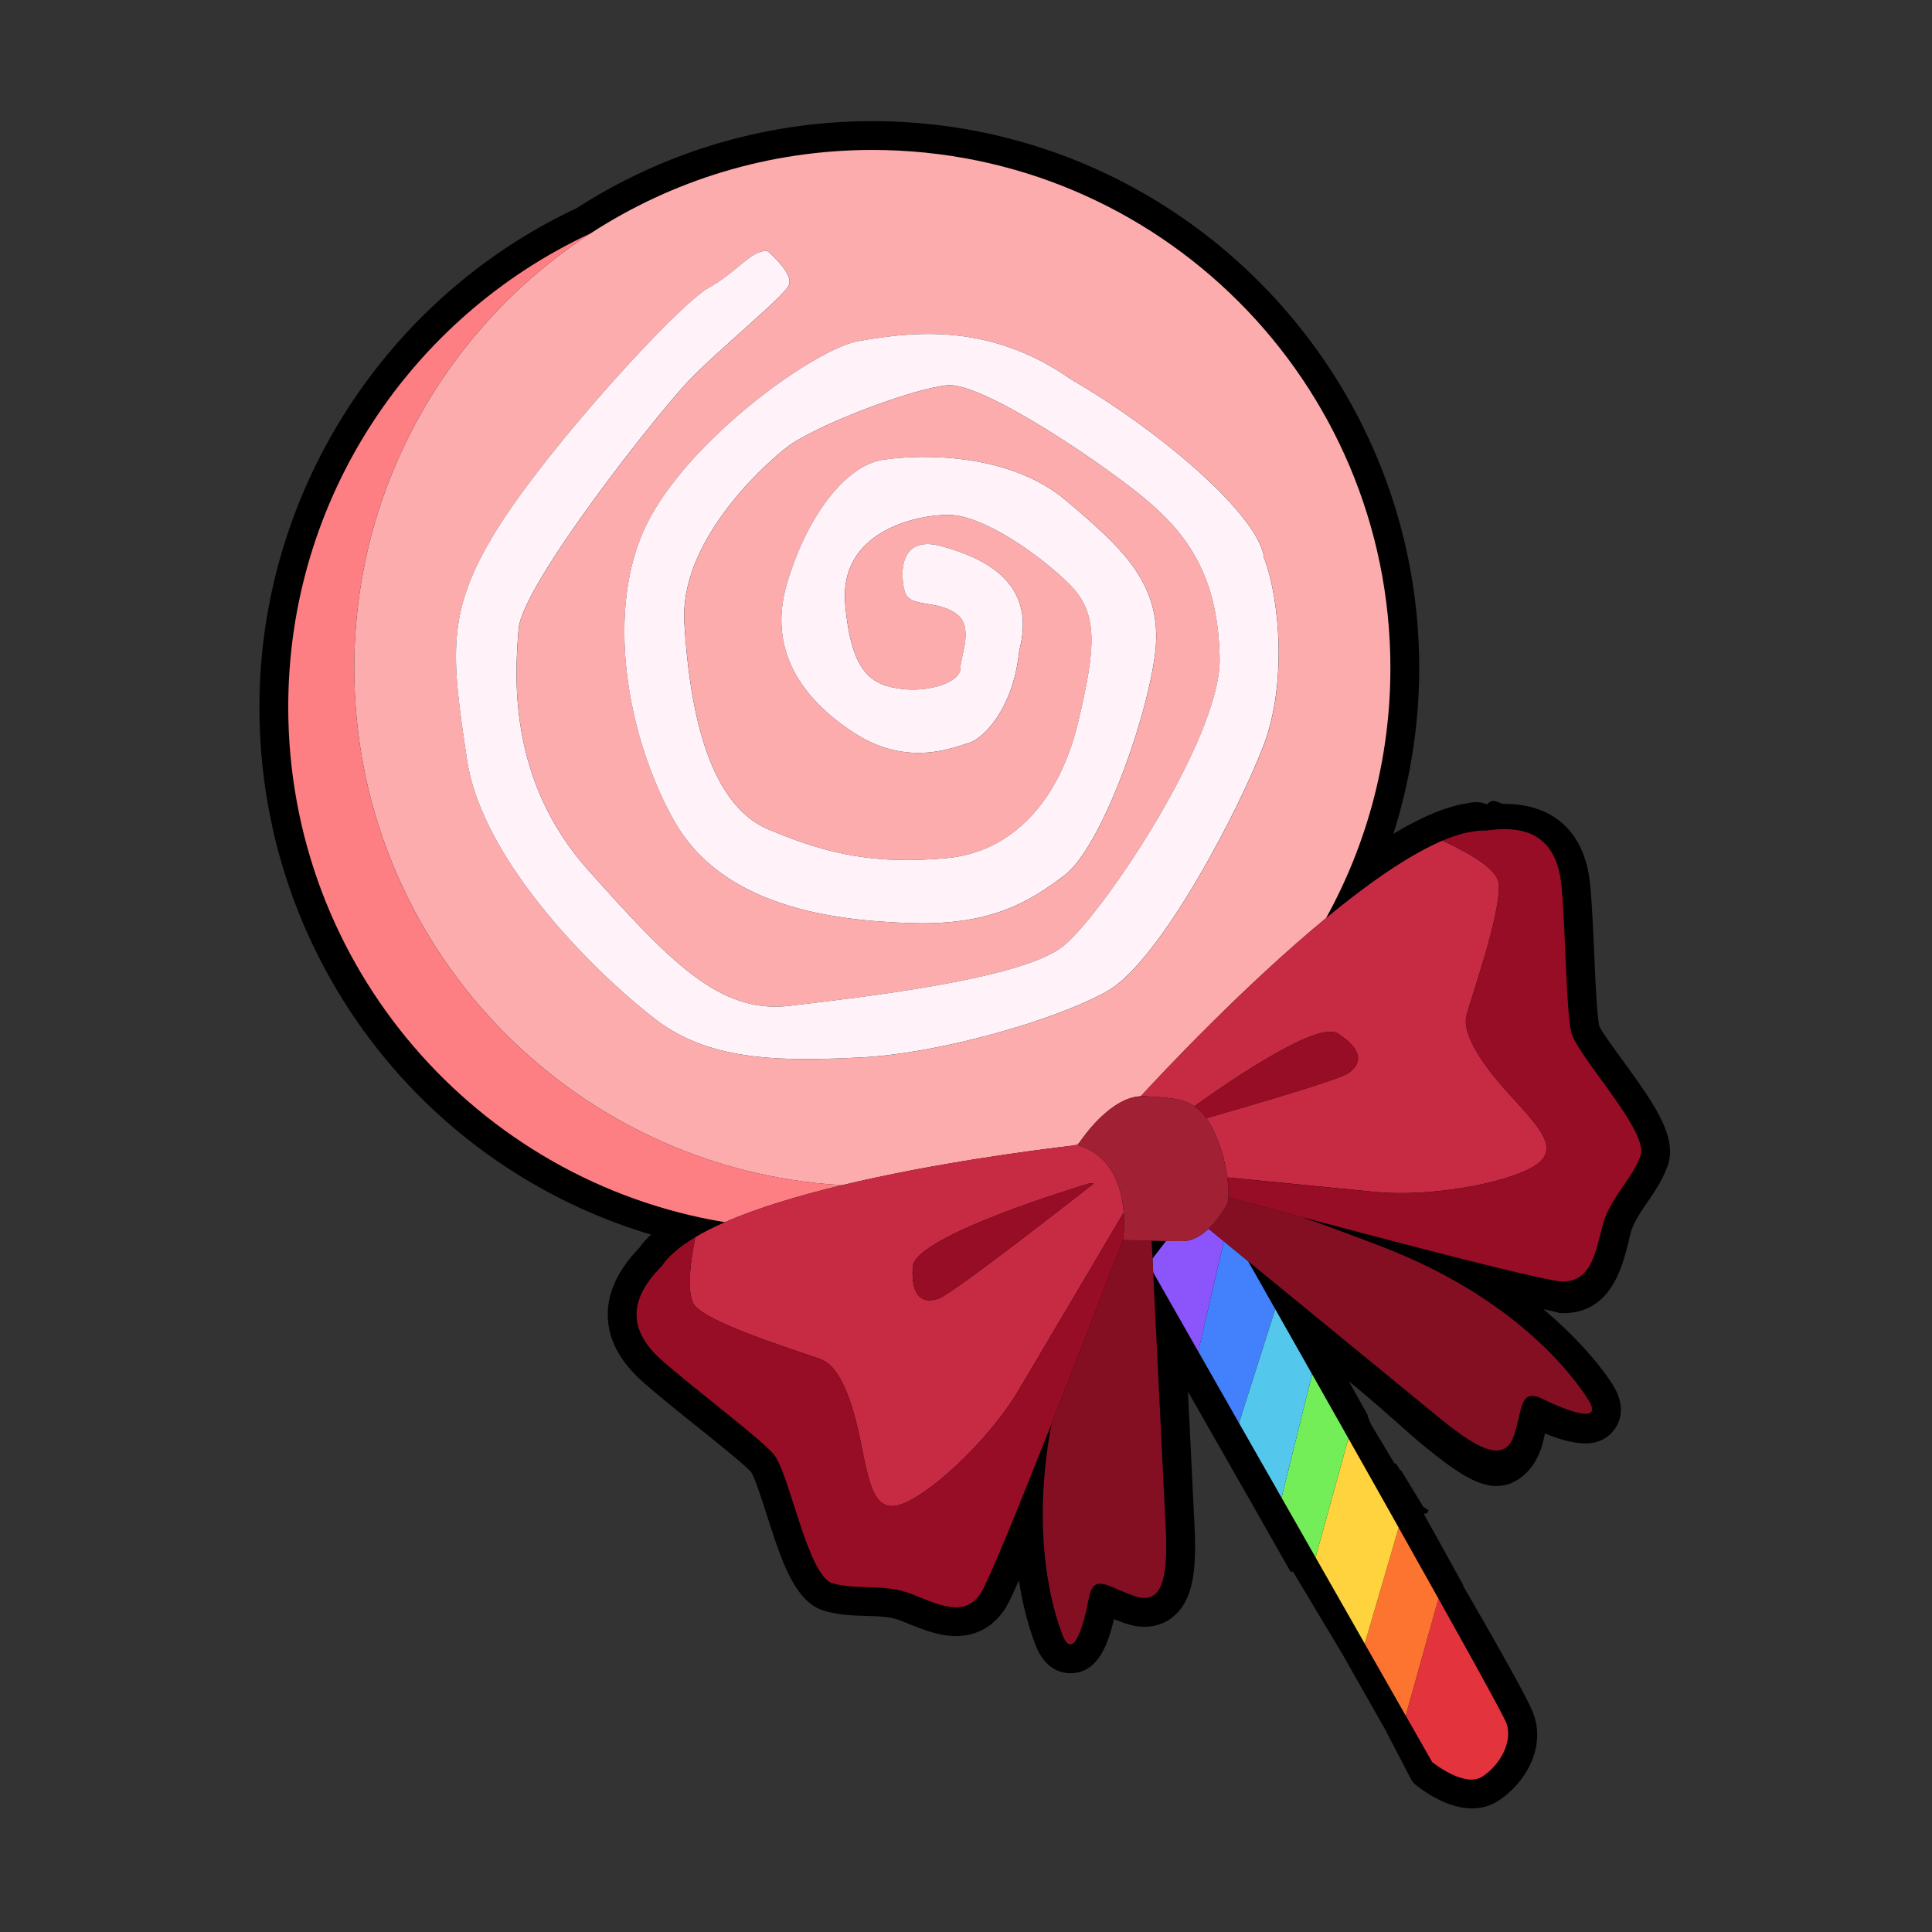 <?xml version="1.0" standalone="no"?><!DOCTYPE svg PUBLIC "-//W3C//DTD SVG 1.1//EN" "http://www.w3.org/Graphics/SVG/1.1/DTD/svg11.dtd"><svg t="1607840040832" class="icon" viewBox="0 0 1024 1024" version="1.1" xmlns="http://www.w3.org/2000/svg" p-id="3312" xmlns:xlink="http://www.w3.org/1999/xlink" width="200" height="200"><rect x="0" y="0" width="1024" height="1024" fill="#333333" stroke="none"/><defs><style type="text/css"></style></defs><path d="M860.7 562.95c-4.8-6.61-12.06-16.48-13.06-19.19-1.25-5.98-2.01-23.1-2.69-38.43-0.57-13.04-1.16-26.05-2.12-36.23-2.65-27.93-19.22-43.01-45.46-43.01-2.9 0-5.97-3.67-9.16 0.27-1.8-0.75-3.77-1.19-5.81-1.19-0.56 0-1.12 0.03-1.68 0.09-1.11 0.13-2.28 0.34-3.44 0.57l-1.24 0.22c-0.92 0.13-1.83 0.3-2.74 0.51-2.16 0.5-4.41 1.17-6.08 1.74-0.34 0.09-0.95 0.28-1.29 0.39h-0.01c-8.24 2.79-17.38 7.26-27.41 13.27 8.99-28.3 13.7-57.99 13.7-87.88 0-159.83-130.03-289.86-289.86-289.86-55.76 0-109.91 15.96-156.7 46.1C203.47 158.28 137.5 261.93 137.5 374.76c0 130.88 85.32 243.08 207.57 279.62-0.83 0.8-1.74 1.6-2.46 2.39-0.01 0-0.01 0.02-0.02 0.02-0.01 0.01-0.02 0.01-0.02 0.02-0.02 0.02-0.04 0.05-0.06 0.07a49.947 49.947 0 0 0-3.68 4.53c-11.44 11.8-17.05 24.06-16.69 36.44 0.36 12.3 6.54 23.86 18.35 34.36 7.65 6.8 18.18 15.25 28.36 23.42 11.96 9.6 25.52 20.48 29.26 24.6 1.92 2.82 5.7 14.57 8.19 22.35 8.04 25.07 14.97 46.72 30.8 51.24 7.78 2.23 15.37 2.45 22.07 2.66 6.99 0.21 13.02 0.39 18.45 2.56l3.02 1.22c8.33 3.39 16.93 6.89 26.01 6.89 10.51 0 19.31-4.7 25.47-13.59 0.98-1.42 2.48-3.59 7.9-15.94 2.53 16.21 6.34 27.87 8.91 34.45 5.03 12.85 13.67 14.77 18.37 14.77 13.5 0 19.46-12.94 23.13-28.68 2.08 0.85 4.39 1.75 6.9 2.54 3.2 1.02 6.34 1.54 9.32 1.54 6.64 0 12.77-2.59 17.27-7.31 8.99-9.44 10.18-25.12 9.21-45.76-0.51-10.77-1.95-40.27-3.5-71.63l16.39 28.76 0.01-0.01 4.73 8.31c0.01 0.01 0.01 0.02 0.02 0.03l12.77 22.4L684 833c0.01 0.02 1.32 0.02 1.33 0.03l26.04 43.44v0.02l22.9 40.37v0.01l12.79 24.62c0.92 1.64 1.53 3.09 3 4.28 2.6 2.13 16.02 12.72 30.13 12.73 5.27 0 10.1-1.46 14.24-4.23 13.79-9.19 24.58-27.19 18.66-44.94-0.75-2.24-1.89-7.21-37.31-68.29h-0.02c-0.1 0-0.24-0.98-0.34-1.17-4.97-8.9-10.61-19.26-17.02-30.66-1.27-2.26-2.5-4.6-3.78-6.88-0.01-0.01-0.01-0.09-0.02-0.1-0.01-0.01 1.75-0.06 1.74-0.07l0.83-1.68v-0.02l-2.79-1.81-11.82-19.44c-0.01-0.03-0.48-0.05-0.51-0.08l-2.15-3.45c-0.02-0.02-0.8-0.05-0.81-0.08l-12.46-20.73v-0.01-0.02l-1.85-4.44c-0.01 0 0.31-0.02 0.31-0.03l-10.16-18.27c17.6 14.42 32.68 28.47 39.11 33.71 17.42 14.23 28.77 21.8 39.12 21.8h0.02c10.92 0 19.77-8.54 23.65-19.91 0.86-2.5 1.52-5.78 2.07-7.96 8.96 3.81 16.18 5.29 21.52 5.29 10.36 0 15.01-6.61 16.52-9.35 2.45-4.41 4.05-11.87-2.16-21.76-4.37-6.96-15.73-22.2-36.7-40 6.32 1.25 8.15 2.07 9.4 2.07h1.01c25.39 0 31.28-24.28 34.81-38.34l0.8-3.53c1.46-5.67 4.88-10.81 8.83-16.57 3.8-5.53 8.09-11.85 10.89-19.44 5.71-15.44-7.65-33.86-23.12-55.16z" p-id="3313"></path><path d="M187.76 354.08c0-96.6 49.92-181.48 125.32-230.42-94.65 43.99-160.31 139.85-160.31 251.09 0 137.42 100.15 251.39 231.43 273.05 17.45-7.64 39.36-14.17 62.13-19.64-144.19-8.29-258.57-127.8-258.57-274.08zM571.92 605.87c-0.95 0.42-1.87 0.87-2.83 1.28 0.77-0.09 1.5-0.17 2.17-0.25h-0.01s0.25-0.4 0.67-1.03z" fill="#FD7E83" p-id="3314"></path><path d="M187.76 354.08c0 146.27 114.38 265.79 258.57 274.09 49.69-11.92 103.25-18.76 122.76-21.03 0.96-0.4 1.89-0.86 2.83-1.28 3.13-4.65 17.18-24.14 32.71-24.83 11.53-12.53 54.52-58.38 98.21-94.42 21.71-39.3 34.1-84.47 34.1-132.54 0-151.66-122.94-274.59-274.59-274.59-55.05 0-106.29 16.26-149.26 44.17-75.42 48.95-125.33 133.83-125.33 230.43z m398.91 171.41c-28.63 15.9-90.35 33.08-130.43 34.99-40.08 1.91-78.88 2.55-108.15-19.72s-92.26-82.71-100.53-138.06-11.46-78.26 15.9-122.16c27.36-43.9 96.08-118.98 111.98-127.88 15.9-8.91 22.26-19.73 31.17-19.73 0 0 14.63 12.09 11.45 18.45-3.18 6.36-36.26 33.08-52.8 50.26s-88.44 108.15-90.35 131.7c-1.91 23.55-6.35 79.52 36.91 127.88s69.61 76.35 106.7 71.9c37.08-4.45 123.62-14 145.25-31.81 21.63-17.81 83.34-110.7 82.71-152.05-0.63-41.36-15.27-63.63-36.26-82.07-21-18.45-89.07-64.89-108.16-62.99-19.09 1.91-70.61 21.63-85.25 33.08s-56.63 50.9-54.08 92.89 11.46 95.43 44.54 109.43c33.08 13.99 57.89 18.45 94.16 15.27 36.26-3.18 60.44-31.81 69.99-71.9 9.54-40.08 10.81-57.89-4.46-73.16-15.27-15.27-45.8-36.9-64.25-36.9s-57.9 9.54-54.72 47.08c3.18 37.54 14.64 43.27 29.91 45.17 15.27 1.91 31.17-3.82 31.17-10.82s7.64-22.26-2.54-29.26-24.17-3.18-26.72-10.82-4.45-31.18 19.09-24.81c23.54 6.37 50.89 19.72 41.35 55.35-3.18 31.81-19.73 47.08-26.72 48.99-6.99 1.91-31.81 13.35-60.44-5.09-28.63-18.45-45.81-44.54-36.26-78.26 9.54-33.71 29.91-63.63 51.53-66.8 21.63-3.18 67.43-3.18 96.7 21.64 29.27 24.81 52.18 44.53 47.08 82.07-5.09 37.53-29.26 102.43-47.72 116.43-18.45 13.99-38.81 26.83-81.44 25.5-42.62-1.33-100.53-8.96-125.97-54.77s-36.26-112.61-13.99-157.14 89.07-92.89 112.61-96.71c23.54-3.82 66.81-11.45 111.98 20.36 48.35 28 99.88 72.53 102.43 94.8 8.28 21.63 12.09 66.16 0 98.61-12.12 32.44-54.74 115.16-83.37 131.06z" fill="#FDACAD" p-id="3315"></path><path d="M762.42 847.32l-17.37 61.98 14.04 24.63s17.18 14 26.72 7.63c9.54-6.35 15.91-18.45 12.73-27.99-1.34-4.03-27.47-50.99-57.22-103.91v0.01c7.34 13.09 14.51 25.86 21.1 37.65zM680.05 701.17c4.4 7.78 9.19 16.23 14.22 25.11-5.02-8.88-9.82-17.34-14.22-25.11zM726.34 783.08c-3.91-6.93-7.81-13.85-11.68-20.71 3.86 6.85 7.77 13.77 11.68 20.71zM739.37 806.23c-3.63-6.46-7.31-12.98-10.99-19.53 3.68 6.55 7.35 13.06 10.99 19.53zM712.13 757.88c-5.74-10.15-11.33-20.06-16.69-29.52v0.01c5.34 9.44 10.95 19.37 16.69 29.51zM675.91 693.85c-3.86-6.81-7.34-12.96-10.38-18.31 3.03 5.35 6.52 11.5 10.38 18.31zM697.27 825.44l24.77 43.48zM675.65 787.49l-11.64-20.43 18.56 32.58-6.92-12.15z" fill="#E3333D" p-id="3316"></path><path d="M740.37 808c-0.34-0.6-0.66-1.17-1-1.78v0.01c0.33 0.59 0.67 1.18 1 1.77zM741.31 809.68l-17.97 61.52-1.3-2.27v0.01l23 40.37 17.37-61.98c-6.58-11.8-13.75-24.57-21.1-37.65z" fill="#FD7430" p-id="3317"></path><path d="M697.27 825.44l24.78 43.48 1.3 2.27 17.97-61.52v-0.01l-0.94-1.67c-0.33-0.59-0.67-1.19-1-1.77-3.64-6.46-7.31-12.98-10.99-19.53-0.69-1.22-1.36-2.41-2.04-3.62-3.91-6.93-7.81-13.85-11.68-20.71l-17.4 63.08z" fill="#FED33E" p-id="3318"></path><path d="M679.25 793.8l-3.59-6.31 6.92 12.15 14.7 25.8 17.39-63.08v-0.01c-0.86-1.51-1.68-2.98-2.53-4.48-5.73-10.14-11.35-20.07-16.69-29.52l-16.2 65.45z" fill="#74EE58" p-id="3319"></path><path d="M648.64 657.9l-13.55 58.41 24.17 42.44v-0.01l-2.56-4.49 19.2-60.4c-3.86-6.81-7.35-12.96-10.38-18.31-1.45-2.56-2.8-4.94-4.03-7.1-4.73-3.89-9.06-7.44-12.85-10.54z" fill="#4280FC" p-id="3320"></path><path d="M656.71 754.25l2.56 4.49 4.74 8.33 11.65 20.43 3.59 6.31 16.19-65.44v-0.01c-0.4-0.7-0.78-1.37-1.17-2.07-5.03-8.88-9.82-17.33-14.22-25.11-1.42-2.5-2.81-4.97-4.14-7.32l-19.2 60.39z" fill="#54C8EC" p-id="3321"></path><path d="M648.64 657.9c-3.09-2.54-5.85-4.8-8.12-6.65-3.87 3.64-8.56 6.58-13.77 6.58-2.71 0-5.7-0.03-8.72-0.07l-7.18 9.33c0.11 2.33 0.23 4.75 0.36 7.3l23.89 41.94v-0.01l13.54-58.42z" fill="#8C55FC" p-id="3322"></path><path d="M650.68 637.35c-0.75 1.88-4.57 8.64-10.16 13.9 2.27 1.85 5.03 4.12 8.12 6.65 3.79 3.1 8.12 6.66 12.86 10.54 34.03 27.89 88.32 72.39 102.27 83.77 20.72 16.92 33.86 22.69 38.61 8.8 4.74-13.9 2.8-25.63 15.42-19.46 12.62 6.17 32.39 13.69 24.04 0.39-8.36-13.32-39.02-54.23-109.94-81.4-16.57-6.35-30.38-11.41-41.95-15.51-14.77-3.94-28.25-7.58-38.87-10.45-0.07 1.24-0.19 2.26-0.4 2.77zM610.85 667.07c-0.17-3.43-0.33-6.6-0.47-9.46-8.23-0.18-15.11-0.4-15.13-0.4-5.08 13.2-21.55 55.99-37.93 97.48-11.17 59.3 0.77 98.91 5.82 111.81 5.73 14.63 11.45-5.73 13.99-19.55 2.54-13.81 10.82-5.26 24.81-0.81 13.99 4.45 17.18-9.54 15.91-36.26-0.87-18.46-4.49-91.88-6.64-135.51-0.13-2.55-0.25-4.96-0.36-7.3z" fill="#840F23" p-id="3323"></path><path d="M357.94 663.16c2.94-2.51 6.42-4.94 10.33-7.28-3.91 2.34-7.39 4.77-10.33 7.28zM353.85 667.1c1.15-1.27 2.46-2.5 3.87-3.72-1.41 1.21-2.72 2.45-3.87 3.72zM369.71 693.44c11.45 10.18 58.54 24.19 66.17 27.36 7.63 3.18 14.63 16.54 19.72 40.72 5.09 24.17 7 42.62 24.18 34.98s45.81-35.62 59.8-59.17c11.03-18.56 42.99-72.65 56.02-94.7-0.95-12.77-5.79-30.14-24.35-35.74-0.67 0.07-1.39 0.16-2.17 0.25-19.5 2.27-73.07 9.1-122.76 21.03-22.77 5.46-44.68 12-62.13 19.64-5.73 2.51-11.02 5.14-15.66 7.9-3.09 15.32-5.18 33.5 1.18 37.73z m209.96-66.16s-73.96 58.1-82.07 60.96c-8.11 2.86-14.79-0.12-13.84-16.82 0.95-16.7 93.53-44.14 93.53-44.14h2.38z" fill="#C62B43" p-id="3324"></path><path d="M595.24 657.22s0.98-6.35 0.37-14.58c-13.03 22.05-44.99 76.14-56.02 94.7-13.99 23.55-42.62 51.53-59.8 59.17s-19.09-10.81-24.18-34.98c-5.09-24.18-12.09-37.55-19.72-40.72-7.63-3.18-54.72-17.18-66.17-27.36-6.36-4.23-4.28-22.41-1.17-37.74-0.1 0.06-0.18 0.12-0.28 0.18-3.91 2.34-7.39 4.76-10.33 7.28-0.08 0.07-0.14 0.15-0.22 0.22-1.41 1.22-2.72 2.45-3.87 3.72-1.23 1.33-2.3 2.7-3.22 4.09-18.13 18.13-17.18 34.36 0 49.63 17.18 15.27 50.58 40.08 59.17 49.63 8.59 9.54 18.13 64.89 31.49 68.71 13.36 3.82 27.68 0 41.99 5.73 14.32 5.73 27.68 12.41 36.26 0 3.97-5.74 20.82-47.24 37.77-90.17 16.39-41.52 32.86-84.31 37.93-97.51z" fill="#970D25" p-id="3325"></path><path d="M483.76 671.42c-0.95 16.7 5.73 19.68 13.84 16.82 8.11-2.86 82.07-60.96 82.07-60.96h-2.39s-92.57 27.44-93.52 44.14z" fill="#970D25" p-id="3326"></path><path d="M779.29 440.98c1.03-0.19 2.09-0.43 3.09-0.54-1 0.11-2.06 0.36-3.09 0.54zM771.41 442.98c1.83-0.6 3.62-1.14 5.36-1.55-1.73 0.41-3.54 0.95-5.36 1.55zM604.63 581.04c0.69-0.03 1.38-0.09 2.08-0.05 11.8 0.81 19.88 1 26.34 5.32 23.05-16.44 65.92-45.09 76.06-38.52 14.02 9.1 12.49 16.25 5.39 21.1-4.81 3.29-47.78 15.93-75.1 23.78 1.16 1.65 2.3 3.52 3.41 5.73 4.38 8.75 6.64 18.18 7.66 25.65 28.53 2.82 63.76 6.29 78.83 7.74 27.27 2.62 66.77-3.93 83.08-13.27 16.31-9.35 2.55-21.79-13.94-40.19-16.49-18.39-23.14-31.93-21.19-39.97 1.94-8.04 18.47-54.3 17.03-69.55 0.34-7.64-15.55-16.71-29.76-23.25 2.15-0.91 4.25-1.72 6.29-2.42-19.38 6.56-43.77 23.51-67.97 43.47-43.69 36.05-86.68 81.91-98.21 94.43z" fill="#C62B43" p-id="3327"></path><path d="M832.69 546.66c-2.63-12.58-2.9-54.18-5.07-77.06-2.17-22.88-14.7-33.24-40.03-29.33a35.69 35.69 0 0 0-5.22 0.18c-0.99 0.11-2.06 0.36-3.09 0.54-0.84 0.16-1.66 0.25-2.52 0.45-1.74 0.41-3.53 0.95-5.36 1.55-0.2 0.07-0.4 0.1-0.6 0.17-2.04 0.69-4.14 1.51-6.29 2.42 14.2 6.55 30.09 15.61 29.76 23.25 1.44 15.25-15.09 61.5-17.03 69.55-1.95 8.04 4.7 21.58 21.19 39.97 16.49 18.39 30.25 30.84 13.94 40.19-16.31 9.34-55.81 15.9-83.08 13.27-15.07-1.45-50.3-4.92-78.83-7.74 0.6 4.42 0.75 8.08 0.61 10.52 10.62 2.87 24.1 6.5 38.87 10.45 55.31 14.75 128.67 33.9 137.93 34.15 15.08 0.4 17.59-14.32 21.43-29.26 3.85-14.93 15.38-24.22 20.19-37.26 4.83-13.04-34.18-53.44-36.8-66.01z" fill="#970D25" p-id="3328"></path><path d="M639.4 592.68c27.32-7.84 70.29-20.49 75.1-23.78 7.1-4.85 8.63-12-5.39-21.1-10.14-6.57-53.01 22.08-76.06 38.52 2.29 1.52 4.39 3.56 6.35 6.36z" fill="#970D25" p-id="3329"></path><path d="M639.4 592.68c-1.97-2.8-4.06-4.84-6.35-6.36-6.46-4.32-14.54-4.51-26.34-5.32-0.7-0.05-1.39 0.02-2.08 0.05-15.52 0.69-29.58 20.17-32.71 24.83-0.43 0.63-0.67 1.03-0.67 1.03h0.01c18.56 5.61 23.4 22.97 24.35 35.74 0.61 8.23-0.37 14.58-0.37 14.58h0.01c0.02 0 6.9 0.22 15.13 0.4 2.48 0.05 5.07 0.1 7.65 0.13 3.02 0.05 6.01 0.07 8.72 0.07 5.21 0 9.9-2.94 13.77-6.58 5.59-5.26 9.41-12.02 10.16-13.9 0.2-0.51 0.32-1.53 0.39-2.77 0.14-2.44-0.01-6.1-0.61-10.52-1.01-7.47-3.28-16.9-7.66-25.65-1.1-2.21-2.23-4.08-3.4-5.73z" fill="#A12034" p-id="3330"></path><path d="M670.01 295.81c-2.55-22.27-54.08-66.8-102.43-94.8-45.17-31.81-88.44-24.18-111.98-20.36-23.54 3.82-90.34 52.18-112.61 96.71S331.54 388.7 356.98 434.5s83.35 53.44 125.97 54.77c42.62 1.33 62.99-11.5 81.44-25.5 18.45-14 42.62-78.9 47.72-116.43 5.09-37.54-17.81-57.26-47.08-82.07-29.27-24.81-75.07-24.81-96.7-21.64-21.63 3.18-41.99 33.09-51.53 66.8-9.54 33.71 7.63 59.81 36.26 78.26 28.63 18.45 53.44 7 60.44 5.09 6.99-1.91 23.55-17.18 26.72-48.99 9.54-35.63-17.81-48.98-41.35-55.35-23.54-6.37-21.64 17.18-19.09 24.81s16.54 3.82 26.72 10.82 2.54 22.27 2.54 29.26-15.9 12.73-31.17 10.82c-15.27-1.91-26.72-7.63-29.91-45.17-3.18-37.54 36.26-47.08 54.72-47.08s48.98 21.63 64.25 36.9c15.27 15.27 14 33.08 4.46 73.16s-33.72 68.71-69.99 71.9c-36.26 3.18-61.08-1.27-94.16-15.27-33.08-13.99-41.99-67.44-44.54-109.43s39.45-81.44 54.08-92.89c14.64-11.45 66.16-31.17 85.25-33.08 19.09-1.91 87.17 44.53 108.16 62.99 21 18.45 35.63 40.72 36.26 82.07 0.63 41.35-61.08 134.24-82.71 152.05-21.63 17.81-108.16 27.36-145.25 31.81-37.08 4.45-63.44-23.54-106.7-71.9s-38.81-104.34-36.91-127.88c1.91-23.55 73.8-114.52 90.35-131.7 16.54-17.18 49.63-43.9 52.8-50.26 3.18-6.36-11.45-18.45-11.45-18.45-8.91 0-15.27 10.82-31.17 19.73-15.9 8.9-84.62 83.98-111.98 127.88-27.36 43.9-24.17 66.8-15.9 122.16s71.25 115.79 100.53 138.06 68.07 21.63 108.15 19.72c40.08-1.91 101.8-19.09 130.43-34.99 28.63-15.9 71.25-98.62 83.34-131.06 12.12-32.44 8.31-76.98 0.03-98.61z" fill="#FFF3F9" p-id="3331"></path></svg>